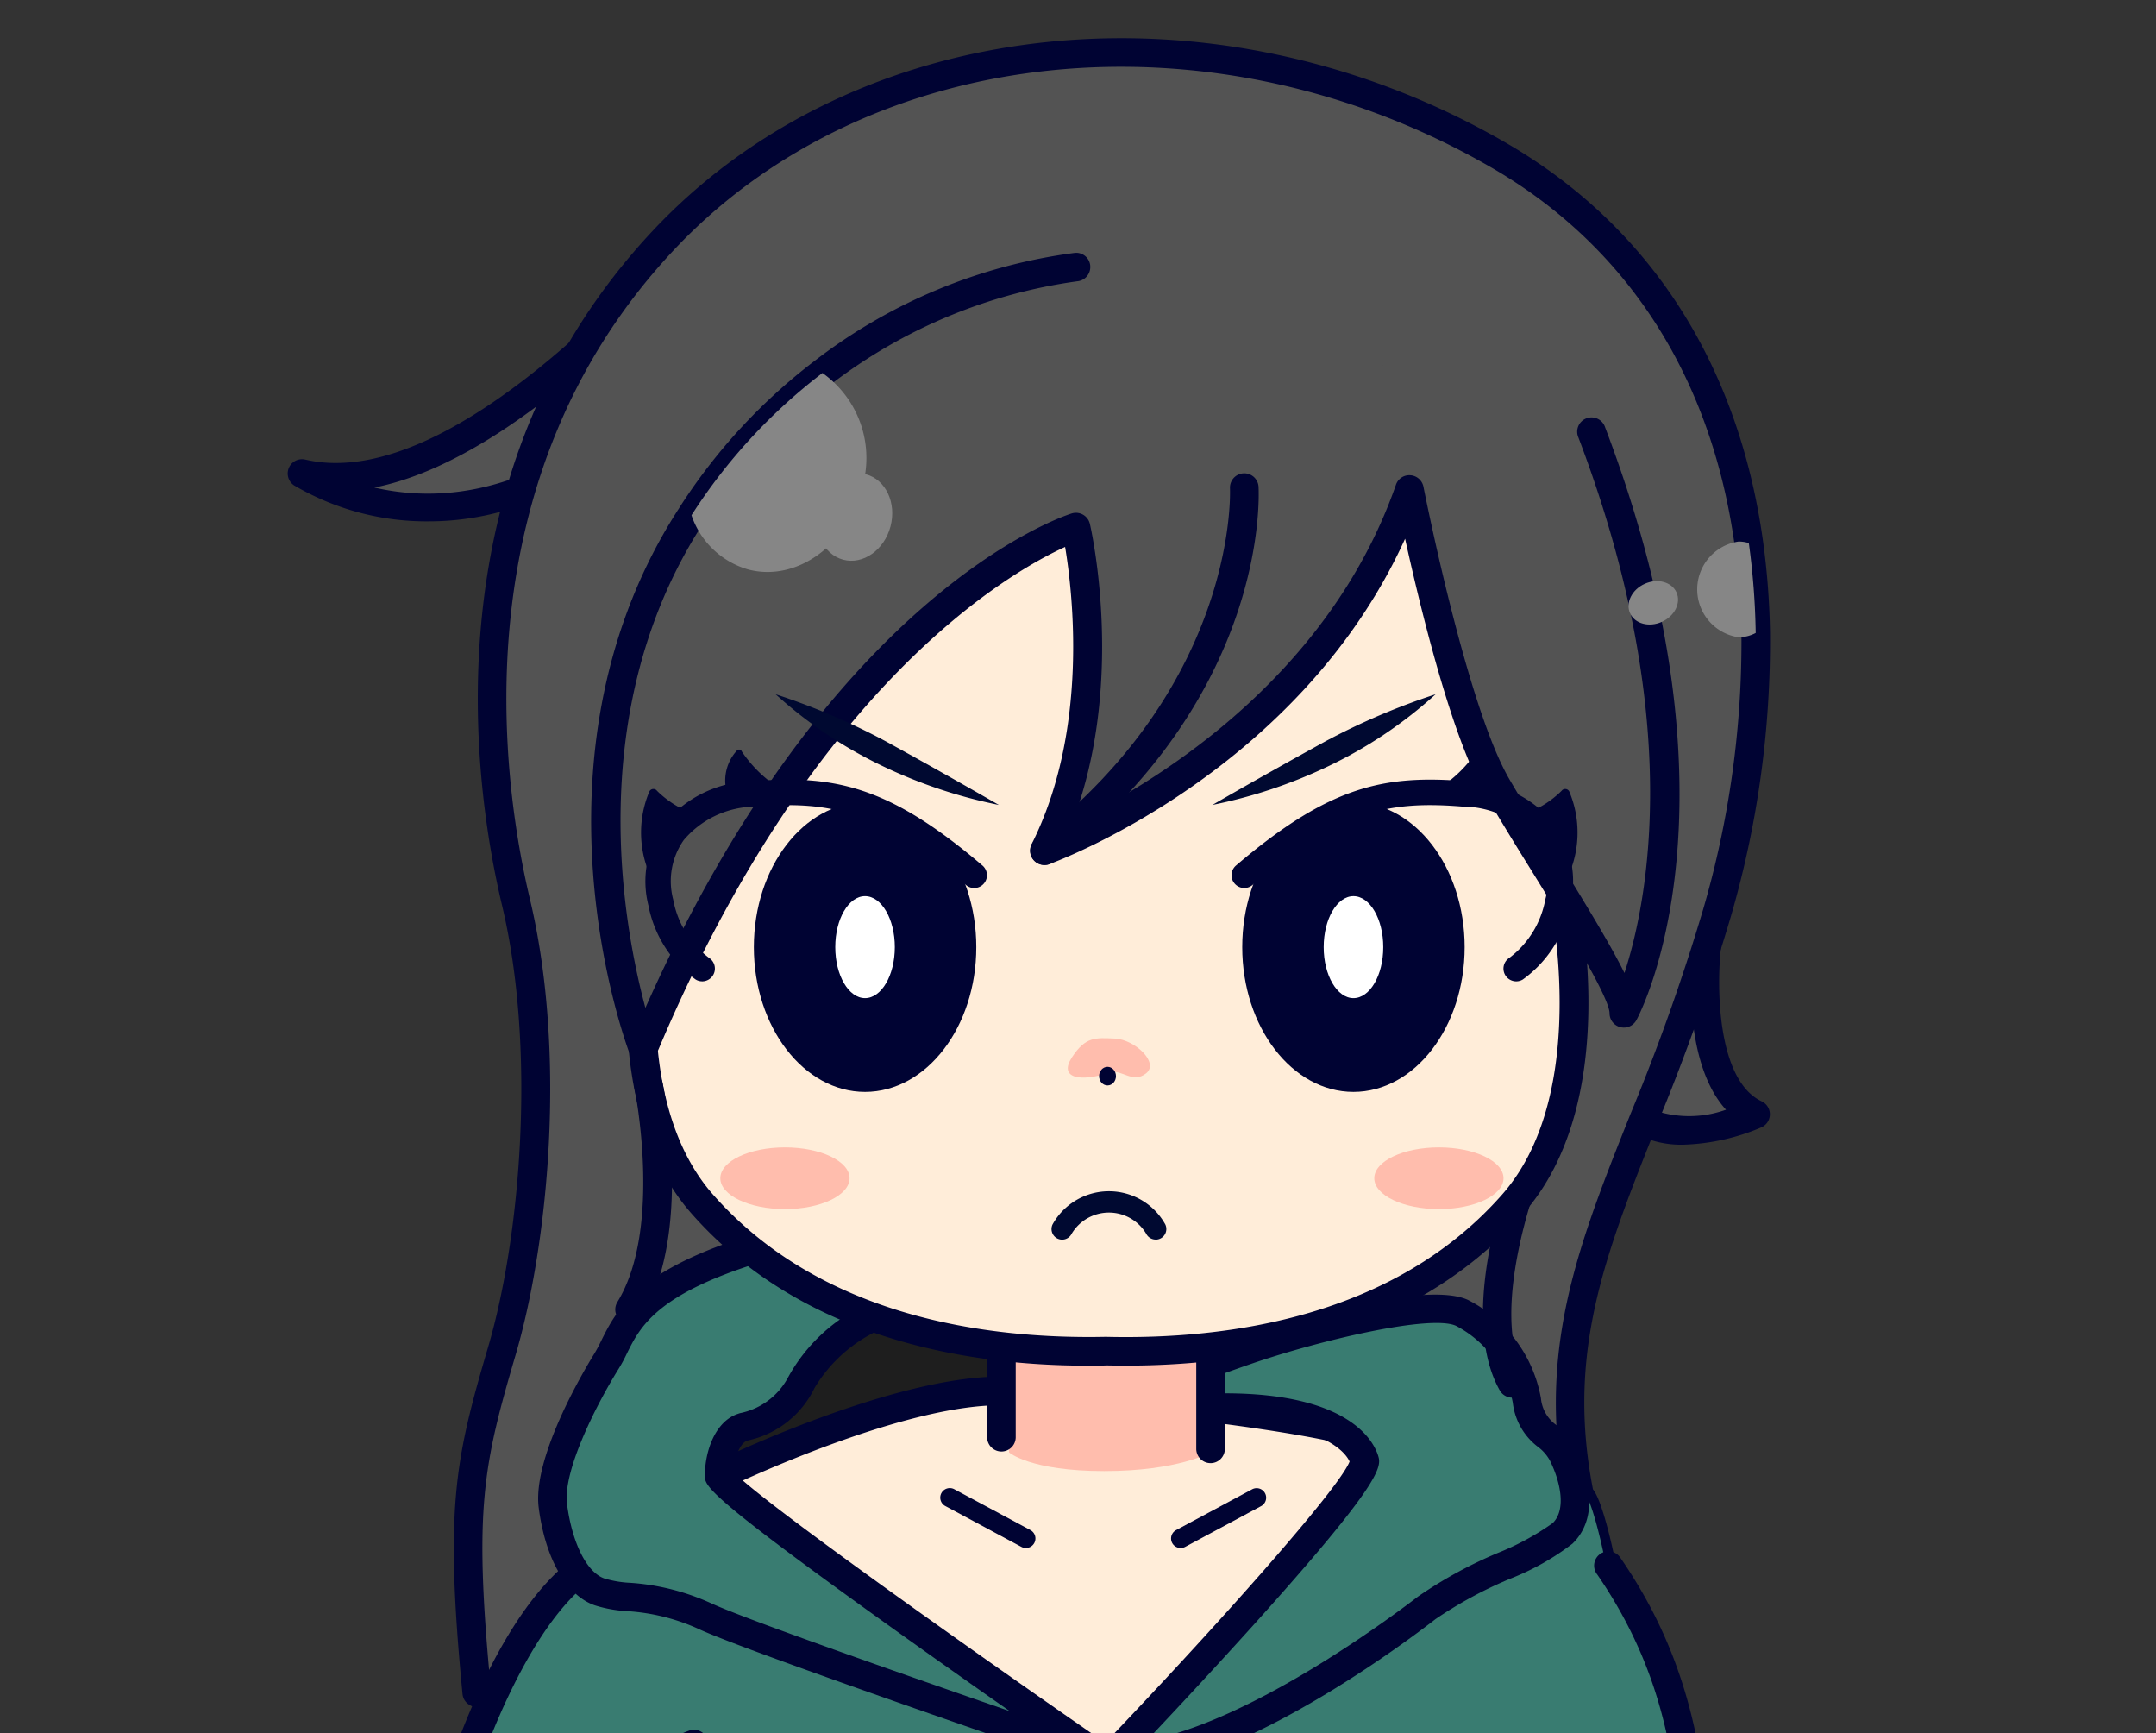 <svg xmlns="http://www.w3.org/2000/svg" width="107" height="86"><rect width="100%" height="100%" fill="#333333" stroke="none"/><defs><clipPath id="a"><path data-name="長方形 217" transform="translate(-7305 3943)" fill="#fff" stroke="#707070" d="M0 0h107v86H0z"/></clipPath></defs><g data-name="マスクグループ 13" transform="translate(7305 -3943)" clip-path="url(#a)"><g data-name="グループ 335"><g data-name="パス 1098"><path data-name="パス 2307" d="M-7220.293 3989.994s-.792 6.765 2.429 8.3c0 0-6.686 3.01-7.354-2.661s4.925-5.639 4.925-5.639z" fill="#535353"/></g><g data-name="パス 1099"><path data-name="パス 2308" d="M-7221.45 3999.795a4.887 4.887 0 01-2.42-.569 4.334 4.334 0 01-2.056-3.514 5.587 5.587 0 011.182-4.572 6.434 6.434 0 014.45-1.857.711.711 0 01.7.717.67.67 0 010 .074c-.2 1.742-.232 6.5 2.025 7.572a.709.709 0 01-.013 1.288 10.63 10.63 0 01-3.868.861zm.382-9.013a4.538 4.538 0 00-2.621 1.312 4.249 4.249 0 00-.828 3.452 2.97 2.97 0 001.346 2.448 5.419 5.419 0 003.831.066c-1.769-1.938-1.813-5.6-1.727-7.277z" fill="#000333"/></g></g><g data-name="グループ 336"><g data-name="パス 1100"><path data-name="パス 2309" d="M-7269.812 3953.835s-11.683 14.655-20.2 12.659c0 0 7.84 5.322 16.825-2.927s3.375-9.732 3.375-9.732z" fill="#535353"/></g><g data-name="パス 1101"><path data-name="パス 2310" d="M-7283.717 3968.867a12.976 12.976 0 01-6.691-1.786.709.709 0 01.56-1.278 6.675 6.675 0 001.519.169c7.832 0 17.852-12.447 17.959-12.581a.711.711 0 01.736-.244 3.17 3.17 0 012.168 2.186c.526 2.133-1.237 5.077-5.241 8.754-4.053 3.722-7.926 4.78-11.01 4.78zm-2.705-1.677c2.945.681 7.622.569 12.758-4.146 4.712-4.325 5.045-6.473 4.823-7.368a1.589 1.589 0 00-.759-.977c-1.745 2.103-9.541 11.04-16.822 12.491z" fill="#000333"/></g></g><g data-name="グループ 340"><g data-name="パス 1107"><path data-name="パス 2311" d="M-7219.793 3988.315c-3.9 13.656-10.108 19.686-5.851 32.458s-23.006 23.411-23.006 23.411l-32.69-17.2c-.889-9.224-.355-11.508 1.239-16.929s2.483-14.824.71-22.274-3.013-21.816 7.275-32.812 28.027-12.062 41.507-4.257c7.606 4.4 11.32 11.466 12.407 19.237a36.672 36.672 0 01.338 4.46 47.887 47.887 0 01-1.929 13.906z" fill="#535353"/></g><g data-name="パス 1108"><path data-name="パス 2312" d="M-7248.65 4044.894a.7.7 0 01-.331-.084l-32.69-17.2a.708.708 0 01-.375-.559c-.891-9.24-.371-11.635 1.266-17.2 1.627-5.516 2.389-14.812.7-21.91-1.456-6.112-3.643-21.606 7.447-33.462 10.169-10.872 27.994-12.716 42.38-4.389 7.114 4.119 11.522 10.95 12.749 19.754a37.462 37.462 0 01.348 4.547 48.873 48.873 0 01-1.952 14.113 104.681 104.681 0 01-3.675 10.343c-2.979 7.467-5.131 12.861-2.185 21.7 1.852 5.556-1.669 11.54-10.182 17.308a76.937 76.937 0 01-13.241 6.991.7.7 0 01-.259.048zm-32.02-18.361l32.059 16.871c2.913-1.2 26.059-11.115 22.295-22.408-3.109-9.327-.759-15.215 2.213-22.67a103.172 103.172 0 003.629-10.207 47.417 47.417 0 001.9-13.7 36.186 36.186 0 00-.338-4.376c-1.165-8.356-5.333-14.828-12.055-18.721-13.821-8-30.91-6.266-40.633 4.128-10.62 11.352-8.5 26.275-7.1 32.163 1.829 7.68.909 17.119-.719 22.64-1.587 5.406-2.065 7.588-1.246 16.277z" fill="#000333"/></g></g><g data-name="グループ 1832"><g data-name="グループ 1831"><path data-name="パス 2313" d="M-7273.285 4085.947s3.691 30.908 4.482 39.419c.746 8.032 6.93 52.886 6.93 52.886h8.906l3.518-74.974.131 1.209v-20.147z" fill="#000931"/></g></g><g data-name="グループ 1834"><g data-name="グループ 1833"><path data-name="パス 2314" d="M-7225.244 4085.947s-3.692 30.908-4.482 39.419c-.746 8.032-6.931 52.886-6.931 52.886h-8.905l-3.52-74.974-.13 1.209v-20.147z" fill="#000931"/></g></g><g data-name="グループ 1835"><path data-name="パス 2315" d="M-7277.665 4188.184h23.745a1.731 1.731 0 001.731-1.731v-8.768l-16.823-1.676a9.79 9.79 0 00-.978-.049 10.927 10.927 0 00-9.845 6.187l-.7 1.463a3.191 3.191 0 002.87 4.574z" fill="#5b2c2b"/></g><g data-name="グループ 1836"><path data-name="パス 2316" d="M-7221.126 4188.184h-23.743a1.732 1.732 0 01-1.732-1.731v-8.768l16.823-1.676a9.8 9.8 0 01.979-.049 10.927 10.927 0 019.845 6.187l.7 1.463a3.191 3.191 0 01-2.872 4.574z" fill="#5b2c2b"/></g><g data-name="グループ 337"><g data-name="パス 1102"><path data-name="パス 2317" d="M-7287.381 4074.617s-.732 2.971 1.13 3.326 8.561 0 8.561 0l3.855-5.765-5.055-.976z" fill="#397c71"/></g><g data-name="パス 1103"><path data-name="パス 2318" d="M-7283.165 4078.81a20.882 20.882 0 01-3.218-.169 2.075 2.075 0 01-1.394-.928 4.766 4.766 0 01-.292-3.262.708.708 0 01.422-.489l8.5-3.418a.706.706 0 01.4-.038l5.056.976a.71.71 0 01.456 1.091l-3.855 5.765a.713.713 0 01-.553.314c-.19.01-3.033.158-5.522.158zm-3.591-3.679a3.023 3.023 0 00.174 1.814.656.656 0 00.465.3 59.308 59.308 0 008.036.006l3.063-4.58-3.8-.733z" fill="#000333"/></g></g><g data-name="グループ 338"><g data-name="パス 1104"><path data-name="パス 2319" d="M-7281.727 4078.085s-1.929 11.563 3.326 11.9l.91-8.447 2.881 3.925 2.493-11.605z" fill="#ffedd9"/></g><g data-name="パス 1105"><path data-name="パス 2320" d="M-7278.401 4090.692h-.047a3.666 3.666 0 01-2.733-1.442c-2.556-3.219-1.3-10.953-1.247-11.28a.708.708 0 01.413-.532l9.61-4.231a.71.71 0 01.98.8l-2.493 11.6a.71.71 0 01-1.266.27l-1.8-2.447-.715 6.631a.71.71 0 01-.702.631zm-2.685-12.114c-.332 2.321-.681 7.651 1.018 9.79a2.324 2.324 0 001.043.775l.829-7.68a.71.71 0 011.278-.344l1.946 2.652 1.869-8.7z" fill="#000333"/></g></g><g data-name="グループ 341"><g data-name="パス 1109"><path data-name="パス 2321" d="M-7268.123 4011.259c3.426-2.86 7.184-5.887 9.512-5.688s5.355 2.894 5.486 5.388-5.823 4.257-8.315 4.726-9.046 3.692-9.08.7a7.472 7.472 0 012.397-5.126z" fill="#1e1e1e"/></g><g data-name="パス 1110"><path data-name="パス 2322" d="M-7268.91 4018.349a2.666 2.666 0 01-1.574-.413 1.818 1.818 0 01-.743-1.546 8.139 8.139 0 012.637-5.663l.012-.011c3.987-3.329 7.49-6.076 10.027-5.849 2.574.221 5.979 3.116 6.136 6.056.2 3.718-8.8 5.441-8.893 5.458a22.687 22.687 0 00-2.469.734 18.681 18.681 0 01-5.133 1.234zm1.252-6.553a6.791 6.791 0 00-2.15 4.578c0 .3.105.376.148.406.76.545 3.688-.43 5.436-1.013a22.924 22.924 0 012.656-.783c3.218-.6 7.823-2.363 7.737-3.988-.115-2.145-2.913-4.558-4.84-4.719-2.155-.171-6.263 3.245-8.987 5.52z" fill="#000333"/></g></g><g data-name="グループ 343"><g data-name="パス 1112"><path data-name="パス 2323" d="M-7229.377 4015.772a15.97 15.97 0 013.25 1.283c.564.491 2.071 6.965 1.628 11.134s1.121 48.158 1.121 48.158.627 6.774-4.627 7.484-38.485-2.628-38.485-2.628-11.041-7.539-11.573-15.3 1.512-32.662 1.512-32.662l5.4-14.728 9.047-2.744z" fill="#397c71"/></g><g data-name="パス 1113"><path data-name="パス 2324" d="M-7230.263 4084.168c-8.975 0-35.031-2.606-36.255-2.729a.231.231 0 01-.11-.04c-.455-.31-11.14-7.693-11.677-15.478-.527-7.689 1.492-32.446 1.512-32.7a.266.266 0 01.013-.062l5.412-14.722a.237.237 0 01.154-.144l9.047-2.744a.23.23 0 01.068-.01h32.721a.238.238 0 01.068.01 15.058 15.058 0 013.342 1.329c.649.566 2.158 7.115 1.708 11.338-.436 4.1 1.106 47.684 1.122 48.125a10.89 10.89 0 01-.353 3.545 5.254 5.254 0 01-4.48 4.179 18.741 18.741 0 01-2.292.103zm-36.146-3.193c1.61.161 33.309 3.308 38.371 2.623 4.973-.675 4.43-7.163 4.424-7.228-.065-1.811-1.561-44.067-1.121-48.205.45-4.226-1.13-10.55-1.548-10.932a14.706 14.706 0 00-3.129-1.224h-32.656l-8.9 2.7-5.349 14.586c-.084 1.024-2.025 25.066-1.509 32.593.5 7.3 10.624 14.531 11.422 15.086z" fill="#000333"/></g></g><g data-name="グループ 345"><g data-name="パス 1115"><path data-name="パス 2326" d="M-7214.965 4076.79c.532 1.951.089 3.592-.62 4.124a15.5 15.5 0 01-8.938 1.552c-3.991-.621-3.46-3.55-3.46-3.55l5.321-6.649z" fill="#397c71"/></g><g data-name="パス 1116"><path data-name="パス 2327" d="M-7222.671 4083.313a12.786 12.786 0 01-1.96-.145 4.919 4.919 0 01-3.426-1.829 3.6 3.6 0 01-.622-2.55.712.712 0 01.143-.316l5.321-6.65a.71.71 0 01.913-.169l7.7 4.523a.709.709 0 01.325.422c.554 2.025.184 4.082-.879 4.878a16.028 16.028 0 01-7.515 1.836zm-4.624-4.118a2.18 2.18 0 00.409 1.339 3.607 3.607 0 002.475 1.231 14.978 14.978 0 008.4-1.419c.352-.264.808-1.425.43-3.1l-6.91-4.061z" fill="#000333"/></g></g><g data-name="グループ 346"><g data-name="パス 1117"><path data-name="パス 2328" d="M-7217.731 4081.256s-2.07 13.588-5.661 13.718c-.952.036 1.5-8.09.968-10.008-.3-1.106-1.935 4.119-2.347 3.2-1.569-3.5-2.346-11.816-2.346-11.816z" fill="#ffedd9"/></g><g data-name="パス 1118"><path data-name="パス 2329" d="M-7223.397 4095.682a.855.855 0 01-.649-.3c-.472-.55-.314-1.652.3-4.918.177-.943.388-2.057.529-3.038-.507 1.034-.844 1.555-1.43 1.555h-.013a.844.844 0 01-.76-.528c-1.6-3.568-2.372-11.7-2.4-12.04a.71.71 0 011.035-.695l9.386 4.908a.709.709 0 01.372.735c-.359 2.363-2.359 14.173-6.336 14.32zm.837-11.583h.084a.844.844 0 01.738.675c.283 1.026-.058 3.023-.61 5.953-.211 1.121-.483 2.561-.546 3.356 1.816-1.159 3.605-7.668 4.389-12.437l-7.758-4.056a54.774 54.774 0 001.754 9.258c.117-.237.233-.483.326-.675.633-1.364.973-2.077 1.623-2.077z" fill="#000333"/></g></g><g data-name="グループ 348"><g data-name="パス 1120"><path data-name="パス 2331" d="M-7225.142 4020.738c4.479 6.519 4.213 12.638 4.612 19.689s0 15.255 9.668 29.623c0 0 .134 1.951-2.328 4.08s-1.929 3.193-3.348 3.193-8.6-.354-8.6-.354l-11.376-7.273v-25.544l1.328-9.6" fill="#397c71"/></g><g data-name="パス 1121"><path data-name="パス 2332" d="M-7216.54 4078.031c-1.421 0-8.344-.338-8.638-.356a.7.7 0 01-.347-.111l-11.376-7.273a.708.708 0 01-.328-.6v-25.54a.8.8 0 01.007-.1l1.328-9.6a.71.71 0 011.409.173v.021l-1.323 9.558v25.1l10.887 6.962c1.142.056 7.122.345 8.38.345.369 0 .384-.011.768-.6a10.508 10.508 0 012.118-2.424 5.276 5.276 0 002.076-3.336c-8.88-13.27-9.264-21.476-9.574-28.075-.028-.58-.054-1.15-.085-1.714-.046-.823-.084-1.632-.121-2.432-.28-6.065-.523-11.3-4.367-16.9a.71.71 0 111.136-.85c.012.015.022.031.032.047 4.073 5.927 4.336 11.613 4.615 17.634.037.8.074 1.6.121 2.416.032.568.059 1.143.085 1.728.319 6.79.675 14.488 9.461 27.539a.713.713 0 01.119.348c.006.094.128 2.331-2.572 4.664a9.121 9.121 0 00-1.856 2.129 2.087 2.087 0 01-1.955 1.247z" fill="#000333"/></g></g><g data-name="グループ 349"><g data-name="パス 1122"><path data-name="パス 2333" d="M-7265.176 4031.996l-1.519 9.1v23.147s-10.243 8.514-11.507 9.512-7.783 1.13-9.179.864-4.057-4.922-4.057-4.922c3.06-2.795 5.588-11.175 6.12-21.818s4.294-23.007 8.937-26.8l6.457-1.4 3.831 4.656" fill="#397c71"/></g><g data-name="パス 1123"><path data-name="パス 2334" d="M-7285.082 4075.446a16.6 16.6 0 01-2.432-.127c-1.594-.3-3.882-4.108-4.54-5.267a.709.709 0 01.138-.875c3.022-2.76 5.39-11.332 5.889-21.33.506-10.148 4.086-23.139 9.2-27.312a.707.707 0 01.3-.144l6.457-1.4a.709.709 0 01.7.243l3.828 4.647a.71.71 0 11-1.1.9l-3.556-4.322-5.864 1.276c-4.183 3.587-8 15.252-8.55 26.177-.506 10.071-2.814 18.533-5.939 21.9 1.279 2.141 2.767 4.008 3.3 4.11 2.508.478 8.03-.269 8.608-.725 1.132-.893 9.644-7.964 11.237-9.288v-22.816a.767.767 0 01.01-.118l1.519-9.1a.71.71 0 011.4.234l-1.509 9.037v23.089a.709.709 0 01-.253.545c-.422.349-10.266 8.532-11.522 9.523-1.096.87-4.756 1.143-7.321 1.143z" fill="#000333"/></g></g><g data-name="グループ 350"><g data-name="パス 1124"><path data-name="パス 2335" d="M-7273.832 4080.87c-1.574 1.266-3.038 5.654.488 6.984s3.525.4 10.31 1.53 18.492.928 24.079.6 14.432-.266 15.267-2.993-.084-4.489-1.63-4.439-21.817-1.681-21.817-1.681l-24.013-.465z" fill="#397c71"/></g><g data-name="パス 1125"><path data-name="パス 2336" d="M-7248.58 4090.482a97.635 97.635 0 01-14.5-.864 48.041 48.041 0 00-5.951-.665 12 12 0 01-4.4-.877 3.331 3.331 0 01-2.279-2.685 5.607 5.607 0 011.723-4.707.234.234 0 01.108-.049l2.683-.464 24.057.461c.219.018 20.3 1.741 21.806 1.682a1.913 1.913 0 011.611.759 4.509 4.509 0 01.253 3.985c-.759 2.484-7.174 2.774-12.828 3.03-.928.041-1.823.085-2.646.131-2.528.149-5.986.263-9.637.263zm-25.15-9.39a5.185 5.185 0 00-1.506 4.226 2.857 2.857 0 001.976 2.316 11.5 11.5 0 004.263.844 48.477 48.477 0 016 .671c6.573 1.1 17.97.956 24.027.6.825-.049 1.722-.091 2.653-.132 4.955-.224 11.74-.53 12.4-2.695a4.072 4.072 0 00-.175-3.559 1.386 1.386 0 00-1.219-.574c-1.528.046-21.015-1.612-21.845-1.683l-24-.463z" fill="#000333"/></g></g><g data-name="グループ 351"><g data-name="パス 1126"><path data-name="パス 2337" d="M-7268.436 4056.594c0 4.936.431 9.376-1.915 9.376s-6.583-4.439-6.583-9.376c0-1.978-.194-5.263.323-6.743.773-2.213 2.519-2.195 3.924-2.195 2.349.001 4.251 4.002 4.251 8.938z" fill="#236c60"/></g></g><g data-name="グループ 352"><g data-name="パス 1127"><path data-name="パス 2338" d="M-7225.465 4060.249c0 4.936-1.9 8.937-4.247 8.937s-4.247-4-4.247-8.937 1.9-8.938 4.247-8.938c1.609 0 3.527-.225 4.247 2.553.329 1.271 0 4.837 0 6.385z" fill="#236c60"/></g></g><g data-name="グループ 353"><g data-name="パス 1128"><path data-name="パス 2339" d="M-7269.311 4016.215s8.732-4.246 14.01-4.207 17.341 1.5 18.671 2.522-9.769 16.559-14.031 15.575-17.631-9.632-17.631-9.632z" fill="#ffedd9"/></g><g data-name="パス 1129"><path data-name="パス 2340" d="M-7250.289 4030.855a2.38 2.38 0 01-.531-.058c-4.333-1-17.306-9.372-17.857-9.727a.713.713 0 01-.305-.431l-1.019-4.257a.709.709 0 01.38-.8c.361-.175 8.862-4.28 14.249-4.28h.077c4.828.035 17.47 1.425 19.1 2.669.7.537.327 1.6-.129 2.568-1.794 3.794-9.642 14.316-13.965 14.316zm-17.378-10.822c1.81 1.159 13.38 8.509 17.168 9.383.356.084 1.435.066 3.721-1.857 4.52-3.806 9.227-11.01 9.537-12.563-1.84-.844-12.731-2.233-18.061-2.273h-.07c-4.337 0-11.193 3.01-13.114 3.895z" fill="#000333"/></g></g><g data-name="グループ 354"><g data-name="パス 1130"><path data-name="パス 2341" d="M-7231.296 4030.232c4.257 2.261 6.609 10.052 3.629 19.631-.5 1.613-1.429 1.186-2.532 5.52-.567 2.235.662 5.843 1.6 9.7.879 3.624 4 9.5 4.032 9.571a7.681 7.681 0 01-.753 7.9c-1.594 2.346-13.835 2.313-23.992 2.448a109.4 109.4 0 01-21.64-2.448s-4.389-1.013-5.416-6.583 1.508-5.79 3.344-11.461c1.212-3.738 1.821-7.236.566-11.57-.651-2.248.044.482-1.375-3.088-1.979-4.979-2.892-18.372 3.317-20.333" fill="#397c71"/></g><g data-name="パス 1131"><path data-name="パス 2342" d="M-7250.067 4085.711a113.059 113.059 0 01-21.042-2.468c-.2-.047-4.86-1.187-5.959-7.144a9.039 9.039 0 011.341-7.38 21.859 21.859 0 002.025-4.428c1.2-3.707 1.757-7.022.559-11.154-.042-.145-.151-.523-.219-.73a7.147 7.147 0 01-1.134-2.293c-1.6-4.038-2.406-12.7-.065-17.627a6.434 6.434 0 013.827-3.643.71.71 0 01.428 1.351 5.079 5.079 0 00-2.973 2.9c-2.144 4.517-1.371 12.786.1 16.495a15.961 15.961 0 00.759 1.727c.277.169.367.479.642 1.426a19.236 19.236 0 01-.573 11.984 23.338 23.338 0 01-2.145 4.693 7.643 7.643 0 00-1.182 6.422c.928 5.051 4.838 6.009 4.877 6.017.111.025 11.536 2.559 21.471 2.427l2.18-.026c8.424-.1 19.962-.234 21.234-2.11a6.942 6.942 0 00.688-7.218l-.038-.072a53.57 53.57 0 01-4.031-9.614c-.185-.767-.383-1.519-.575-2.26-.815-3.123-1.519-5.814-1.019-7.78a10.817 10.817 0 011.945-4.495 3.068 3.068 0 00.591-1.063c2.954-9.5.514-16.775-3.284-18.793a.71.71 0 01.665-1.254c2.363 1.257 4.1 3.936 4.889 7.547a25.628 25.628 0 01-.915 12.922 4.452 4.452 0 01-.819 1.5 9.414 9.414 0 00-1.7 3.987c-.41 1.611.283 4.263 1.013 7.072.194.745.393 1.51.582 2.284a52.346 52.346 0 003.913 9.3c.051.1.078.155.085.163a8.347 8.347 0 01-.819 8.576c-1.572 2.312-9.886 2.582-22.391 2.729l-2.177.026c-.244-.001-.499.004-.754.004z" fill="#000333"/></g></g><g data-name="グループ 355"><g data-name="パス 1132"><path data-name="パス 2343" d="M-7249.891 4030.229s13-13.568 12.6-14.814-2.483-2.661-7.361-2.572l-1.752-1.6a28.625 28.625 0 013.226-1.231c2.647-.916 9.035-2.672 10.743-1.873a6.088 6.088 0 013.214 4.345c.267 1.688 1.242 1.6 1.772 2.661s1.064 2.9 0 3.933-4.789 2.186-6.741 3.693-10.287 7.635-15.701 7.458z" fill="#397c71"/></g><g data-name="パス 1133"><path data-name="パス 2344" d="M-7249.66 4030.942h-.253a.709.709 0 01-.49-1.2c5.752-6.008 11.85-12.859 12.382-14.227-.385-.819-2.149-2.044-6.624-1.957a.71.71 0 01-.491-.186l-1.751-1.6a.71.71 0 01.138-1.148 28.369 28.369 0 013.333-1.279c.084-.029 8.813-2.995 11.275-1.845a6.825 6.825 0 013.616 4.877 1.835 1.835 0 00.778 1.34 3.483 3.483 0 01.928 1.114c.365.73 1.435 3.232-.141 4.76a12.684 12.684 0 01-3.123 1.752 20.889 20.889 0 00-3.677 1.993c-1.655 1.287-10.128 7.606-15.9 7.606zm5.447-18.811c6.126 0 7.36 2.338 7.6 3.069.175.546.374 1.165-6.3 8.563a333.025 333.025 0 01-5.179 5.6c5.373-.994 12.58-6.464 13.47-7.151a21.782 21.782 0 013.949-2.158 13.04 13.04 0 002.731-1.483c.7-.681.364-2.1-.14-3.108a2.131 2.131 0 00-.591-.675 3.212 3.212 0 01-1.249-2.19 5.408 5.408 0 00-2.815-3.814c-1.242-.581-6.785.715-10.212 1.9-.992.343-1.688.6-2.161.784l.725.662z" fill="#000333"/></g></g><g data-name="グループ 356"><g data-name="パス 1134"><path data-name="パス 2345" d="M-7267.344 4004.907c-6.583 2-6.667 4.212-7.555 5.632s-2.927 5.148-2.661 7.184 1.064 3.813 2.306 4.257 2.572 0 5.321 1.241 19.634 7 19.634 7-19.013-13.121-19.013-14.001.355-2.128 1.153-2.394a4.245 4.245 0 002.927-2.218 7.763 7.763 0 013.857-3.366c.844-.181-2.567-3.331-2.567-3.331z" fill="#397c71"/></g><g data-name="パス 1135"><path data-name="パス 2346" d="M-7250.3 4030.939a.718.718 0 01-.229-.038c-.69-.236-16.948-5.79-19.7-7.032a10.036 10.036 0 00-3.629-.928 6.527 6.527 0 01-1.635-.295c-1.406-.5-2.442-2.309-2.771-4.833-.338-2.6 2.448-7.143 2.762-7.652a7.43 7.43 0 00.343-.644c.735-1.483 1.742-3.512 7.608-5.291a.714.714 0 01.206-.031h3.4a.71.71 0 01.481.188c3.171 2.929 2.986 3.606 2.9 3.932a.856.856 0 01-.664.614 7.3 7.3 0 00-3.35 2.943 4.8 4.8 0 01-3.26 2.588l-.1.032c-.32.107-.615.809-.661 1.53 1.254 1.382 12.015 9.005 18.7 13.621a.71.71 0 01-.4 1.294zm-16.939-25.319c-5.189 1.591-6 3.222-6.648 4.533a7.872 7.872 0 01-.412.765c-.983 1.573-2.785 5-2.559 6.715.253 1.926.975 3.371 1.842 3.681a5.3 5.3 0 001.29.219 11.56 11.56 0 014.084 1.045c1.762.8 9.551 3.523 14.757 5.325a727.717 727.717 0 01-5.333-3.768c-9.8-7-9.8-7.4-9.8-7.916 0-1.215.512-2.693 1.638-3.068l.1-.034a3.479 3.479 0 002.393-1.78 8.509 8.509 0 013.713-3.545 21.443 21.443 0 00-2.046-2.172z" fill="#000333"/></g></g><g data-name="グループ 357"><g data-name="パス 1136"><path data-name="パス 2347" d="M-7244.922 4015.062s-1.6.928-5.275.928-4.726-.928-4.726-.928v-5.22h10z" fill="#ffbdad"/></g></g><g data-name="グループ 360"><g data-name="パス 1140"><path data-name="パス 2348" d="M-7254.085 4019.807a.472.472 0 01-.224-.056l-3.762-2.02a.473.473 0 11.447-.833l3.763 2.019a.473.473 0 01-.224.889z" fill="#000333"/></g></g><g data-name="グループ 361"><g data-name="パス 1141"><path data-name="パス 2349" d="M-7246.406 4019.806a.472.472 0 01-.224-.889l3.763-2.019a.473.473 0 11.448.833l-3.763 2.02a.467.467 0 01-.224.055z" fill="#000333"/></g></g><g data-name="グループ 362"><g data-name="パス 1142"><path data-name="パス 2350" d="M-7248.168 4039.714a6.24 6.24 0 01-1.964-.365c-1.536-.518-3.276-1.613-3.123-2.991a29.2 29.2 0 01.844-3.75c.784-2.755 1.1-2.958 1.317-3.092a.762.762 0 01.487-.12l2.121.044a.709.709 0 01.646.45c.651 1.656 2.692 7.189 1.661 8.907a2.175 2.175 0 01-1.989.917zm-2.153-8.893a31.051 31.051 0 00-1.519 5.693c-.024.219.683.989 2.166 1.489 1.261.422 2.138.309 2.286.062.428-.714-.46-4.212-1.6-7.219zm-.565-.045" fill="#000333"/></g></g><g data-name="グループ 363"><g data-name="パス 1143"><path data-name="パス 2351" d="M-7249.888 4032.013c.667-.136 1.253.6 1.286 1.846s.169 2.295-1.1 1.979a1.422 1.422 0 01-1.015-1.737 1.5 1.5 0 01.05-.154c.073-.421.125-1.802.779-1.934z" fill="#000333"/></g></g><g data-name="グループ 364"><g data-name="パス 1144"><path data-name="パス 2352" d="M-7252.2 4085.674a.709.709 0 01-.708-.675c-.14-2.84.138-14.943.322-22.956.058-2.526.106-4.622.128-5.843.084-5.006.612-17.971.617-18.1a.71.71 0 011.418.058c-.005.131-.528 13.081-.615 18.069-.022 1.224-.07 3.321-.128 5.851-.183 7.989-.461 20.062-.323 22.849a.709.709 0 01-.673.744z" fill="#000333"/></g></g><g data-name="グループ 365"><g data-name="パス 1145"><path data-name="パス 2353" d="M-7248.584 4085.674a.71.71 0 01-.71-.7c-.021-2.428.028-7.9.085-14.237.111-12.5.263-29.615-.074-31.639a.71.71 0 011.391-.282c0 .016.006.032.008.048.359 2.147.211 18.636.094 31.886-.057 6.33-.105 11.8-.085 14.211a.709.709 0 01-.7.716h-.006z" fill="#000333"/></g></g><g data-name="グループ 368"><g data-name="パス 1149"><path data-name="パス 2354" d="M-7255.3 4015.018a.71.71 0 01-.71-.71v-4.6a.71.71 0 011.419-.048.456.456 0 010 .048v4.6a.709.709 0 01-.709.71z" fill="#000333"/></g></g><g data-name="グループ 369"><g data-name="パス 1150"><path data-name="パス 2355" d="M-7244.921 4015.595a.71.71 0 01-.71-.71v-5.043a.71.71 0 011.419 0v5.043a.71.71 0 01-.709.711z" fill="#000333"/></g></g><g data-name="グループ 372"><g data-name="パス 1152"><path data-name="パス 2356" d="M-7228.005 4072.725a1.6 1.6 0 01-.675.87c-1.688.889-4.125-.572-6.519.137a17.493 17.493 0 01-8.424 0c-2.532-.666-1.022-3.283 4.744-4.612s5.227-4.626 7.849-3.95a3.575 3.575 0 011.589.894 21.871 21.871 0 001.24 6.2c.063.153.13.305.196.461z" fill="#236c60"/></g></g><g data-name="グループ 373"><g data-name="パス 1153"><path data-name="パス 2357" d="M-7236.959 4055.328c-3.142.57-7.45-3.393-6.92-5.787s11.773-2.195 12.505.4-4.121 5.121-5.585 5.387z" fill="#236c60"/></g></g><g data-name="グループ 374"><g data-name="パス 1154"><path data-name="パス 2358" d="M-7264.262 4055.328c3.142.57 7.45-3.393 6.92-5.787s-11.774-2.195-12.506.4 4.122 5.121 5.586 5.387z" fill="#236c60"/></g></g><g data-name="グループ 342"><g data-name="パス 1111"><path data-name="パス 2360" d="M-7229.95 4012.346a.709.709 0 01-.619-.361c-2.14-3.8.5-10.729.609-11.022a.71.71 0 011.324.512c-.025.065-2.509 6.6-.7 9.815a.709.709 0 01-.617 1.058z" fill="#000333"/></g></g><g data-name="グループ 358"><g data-name="パス 1137"><path data-name="パス 2363" d="M-7227.508 3986.804s2.467 10.406-2.418 15.944c-4.81 5.452-12.3 7.47-20.109 7.293-7.805.177-15.3-1.84-20.108-7.293-4.886-5.538-2.419-15.944-2.419-15.944s15.566-25.277 21.4-25.987 22.149-.71 23.657 25.987" fill="#ffedd9"/></g><g data-name="パス 1138"><path data-name="パス 2364" d="M-7250.999 4010.76c-6.143 0-14.242-1.382-19.678-7.543-5.07-5.747-2.68-16.138-2.576-16.577a.7.7 0 01.084-.208c1.612-2.616 15.919-25.589 21.916-26.319 4.278-.519 10.465-.233 15.628 4.087 5.248 4.389 8.215 11.96 8.819 22.5.222.973 2.333 10.934-2.591 16.514-5.719 6.484-14.394 7.671-20.657 7.533-.307.01-.624.013-.945.013zm.948-1.43c6 .137 14.234-.978 19.593-7.053 4.589-5.2 2.284-15.211 2.26-15.311a.713.713 0 01-.018-.123c-.574-10.167-3.376-17.419-8.317-21.556-4.776-3.994-10.55-4.253-14.546-3.766-1.246.151-4.512 2.036-12.391 12.964-4.237 5.876-7.906 11.752-8.425 12.588-.235 1.1-2.041 10.3 2.284 15.2 5.359 6.076 13.6 7.188 19.56 7.054z" fill="#000333"/></g></g><g data-name="グループ 366"><g data-name="パス 1146"><path data-name="パス 2365" d="M-7225.999 3964.453c7.1 18.628 1.594 28.826 1.594 28.826 0-1.419-4.077-7.45-6.3-11.258s-4.347-14.73-4.347-14.73c-4.522 12.951-18.117 17.918-18.117 17.918 3.618-7.185 1.566-16.054 1.566-16.054s-12.237 3.827-21.48 25.9c0 0-5.293-13.931 2.026-25.9.123-.2.246-.4.374-.591v-.006a27.548 27.548 0 016.5-7.057 26.3 26.3 0 0112.587-5.251" fill="#535353"/></g><g data-name="パス 1147"><path data-name="パス 2366" d="M-7273.077 3995.767h-.012a.711.711 0 01-.652-.457c-.221-.582-5.332-14.4 2.083-26.524.118-.191.234-.379.355-.562a.515.515 0 01.028-.048 28.348 28.348 0 016.661-7.238 26.8 26.8 0 0112.963-5.393.7.7 0 01.759.641v.011a.71.71 0 01-.652.76 25.868 25.868 0 00-12.213 5.107 26.941 26.941 0 00-6.3 6.829 25.372 25.372 0 00-.397.632c-5.53 9.049-3.617 19.393-2.516 23.482 9.154-20.568 20.658-24.376 21.156-24.531a.708.708 0 01.888.462.544.544 0 01.015.054c.08.344 1.778 7.905-.875 14.834 3.688-1.772 12.629-6.936 16.064-16.772a.7.7 0 01.721-.474.71.71 0 01.646.572c.021.108 2.131 10.847 4.263 14.509.623 1.07 1.383 2.3 2.187 3.6 1.6 2.595 2.823 4.595 3.525 6.016 1.161-3.557 2.99-12.718-2.286-26.572a.71.71 0 111.325-.506c7.129 18.715 1.787 28.987 1.555 29.415a.71.71 0 01-1.334-.338c0-.815-2.4-4.7-3.992-7.27a176.526 176.526 0 01-2.207-3.629c-1.638-2.81-3.189-9.2-3.948-12.647-5.21 11.478-17.124 15.951-17.659 16.145a.71.71 0 01-.878-.986c2.836-5.631 2.052-12.429 1.664-14.752-2.76 1.256-12.607 6.843-20.29 25.193a.71.71 0 01-.647.437zm49.382-2.488" fill="#000333"/></g></g><g data-name="グループ 370"><g data-name="パス 1151"><path data-name="パス 2368" d="M-7249.906 3996.212c-1.512.5-2.567.275-1.892-.754s1.155-.971 2.13-.928 2.22 1.194 1.547 1.727-1.225-.23-1.785-.045z" fill="#ffbdad"/></g></g><g data-name="グループ 371"><g data-name="楕円形 27"><ellipse data-name="楕円形 118" cx=".419" cy=".462" rx=".419" ry=".462" fill="#000333" transform="translate(-7250.454 3995.932)"/></g></g><g data-name="グループ 383"><g data-name="グループ 381"><g data-name="グループ 379"><g data-name="グループ 376"><g data-name="パス 1156"><path data-name="パス 2369" d="M-7229.752 3991.692a.634.634 0 01-.328-1.176 4.677 4.677 0 001.772-2.887 3.544 3.544 0 00-.524-2.947 4.7 4.7 0 00-3.58-1.661c-3.713-.3-6.1.2-10.424 3.887a.633.633 0 01-.822-.964c4.642-3.957 7.357-4.5 11.346-4.187a5.813 5.813 0 014.5 2.176 4.858 4.858 0 01.735 3.983 5.907 5.907 0 01-2.347 3.683.628.628 0 01-.328.093z" fill="#000333"/></g></g><g data-name="グループ 377"><g data-name="パス 1157"><path data-name="パス 2370" d="M-7233.869 3982.284a6.432 6.432 0 002.157-2 .143.143 0 01.186-.081.145.145 0 01.063.048 2.194 2.194 0 01.392 2.341z" fill="#000333"/></g></g><g data-name="グループ 378"><g data-name="パス 1158"><path data-name="パス 2371" d="M-7229.294 3983.369a4.964 4.964 0 001.793-1.13.223.223 0 01.39.053 5.249 5.249 0 01-.452 4.886z" fill="#000333"/></g></g></g><g data-name="グループ 380"><g data-name="楕円形 28"><ellipse data-name="楕円形 119" cx="4.81" cy="6.472" rx="4.81" ry="6.472" fill="#000333" transform="translate(-7242.639 3983.522)"/></g><g data-name="パス 1159"><path data-name="パス 2372" d="M-7237.83 3997.176c-3.042 0-5.519-3.222-5.519-7.182s2.476-7.182 5.519-7.182 5.519 3.221 5.519 7.182-2.475 7.182-5.519 7.182zm0-12.945c-2.26 0-4.1 2.585-4.1 5.763s1.84 5.763 4.1 5.763 4.1-2.585 4.1-5.763-1.839-5.764-4.1-5.764z" fill="#000333"/></g></g></g><g data-name="グループ 382"><g data-name="楕円形 29"><ellipse data-name="楕円形 120" cx="1.478" cy="2.53" rx="1.478" ry="2.53" fill="#fff" transform="translate(-7239.307 3987.464)"/></g></g></g><g data-name="グループ 391"><g data-name="グループ 388"><g data-name="グループ 385"><g data-name="パス 1161"><path data-name="パス 2373" d="M-7270.149 3991.691a.618.618 0 01-.326-.091 5.908 5.908 0 01-2.347-3.683 4.858 4.858 0 01.735-3.983 5.81 5.81 0 014.5-2.176c3.993-.314 6.708.231 11.346 4.187a.633.633 0 11-.822.964c-4.325-3.69-6.713-4.183-10.424-3.888a4.7 4.7 0 00-3.58 1.661 3.549 3.549 0 00-.524 2.948 4.68 4.68 0 001.772 2.89.634.634 0 01-.338 1.172z" fill="#000333"/></g></g><g data-name="グループ 386"><g data-name="パス 1162"><path data-name="パス 2374" d="M-7266.03 3982.284a6.44 6.44 0 01-2.156-2 .144.144 0 00-.185-.085.142.142 0 00-.068.052 2.2 2.2 0 00-.393 2.341z" fill="#000333"/></g></g><g data-name="グループ 387"><g data-name="パス 1163"><path data-name="パス 2375" d="M-7270.6 3983.369a4.957 4.957 0 01-1.792-1.13.223.223 0 00-.39.053 5.246 5.246 0 00.452 4.886z" fill="#000333"/></g></g></g><g data-name="グループ 389"><g data-name="楕円形 30"><ellipse data-name="楕円形 121" cx="4.81" cy="6.472" rx="4.81" ry="6.472" fill="#000333" transform="translate(-7266.878 3983.522)"/></g><g data-name="パス 1164"><path data-name="パス 2376" d="M-7262.068 3997.176c-3.042 0-5.519-3.222-5.519-7.182s2.476-7.182 5.519-7.182 5.52 3.221 5.52 7.182-2.477 7.182-5.52 7.182zm0-12.945c-2.26 0-4.1 2.585-4.1 5.763s1.84 5.763 4.1 5.763 4.1-2.585 4.1-5.763-1.844-5.764-4.1-5.764z" fill="#000333"/></g></g><g data-name="グループ 390"><g data-name="楕円形 31"><ellipse data-name="楕円形 122" cx="1.478" cy="2.53" rx="1.478" ry="2.53" fill="#fff" transform="translate(-7263.547 3987.464)"/></g></g></g><g data-name="グループ 392"><g data-name="パス 1165"><path data-name="パス 2377" d="M-7262.249 3967.306c-.747 2.809-3.273 4.578-5.633 3.945a4.185 4.185 0 01-2.8-2.687 27.556 27.556 0 016.5-7.057 5.167 5.167 0 011.933 5.799z" fill="#868686"/></g></g><g data-name="グループ 393"><g data-name="楕円形 32"><ellipse data-name="楕円形 123" cx="2.193" cy="1.845" rx="2.193" ry="1.845" transform="rotate(-75.05 -1047.711 6714.798)" fill="#868686"/></g></g><g data-name="グループ 394"><g data-name="パス 1166"><path data-name="パス 2378" d="M-7217.866 3974.405a1.8 1.8 0 01-.852.213 2.4 2.4 0 010-4.749 1.661 1.661 0 01.51.076 36.677 36.677 0 01.342 4.46z" fill="#868686"/></g></g><g data-name="グループ 395"><g data-name="楕円形 33"><ellipse data-name="楕円形 124" cx="1.263" cy="1.035" rx="1.263" ry="1.035" transform="rotate(-24.08 5700.291 18922.45)" fill="#868686"/></g></g><g data-name="グループ 396"><g data-name="パス 1167"><path data-name="パス 2379" d="M-7273.761 4008.684a.71.71 0 01-.6-1.081c2.252-3.67.865-10.536.851-10.605a.71.71 0 011.39-.289c.063.3 1.519 7.483-1.031 11.636a.709.709 0 01-.61.339z" fill="#000333"/></g></g><g data-name="グループ 397"><g data-name="パス 1168"><path data-name="パス 2380" d="M-7253.161 3985.917a.71.71 0 01-.437-1.266c10.076-7.856 9.645-17.351 9.64-17.447a.71.71 0 011.416-.085c.026.417.511 10.313-10.183 18.652a.7.7 0 01-.436.146z" fill="#000333"/></g></g><g data-name="グループ 401"><g data-name="楕円形 34"><ellipse data-name="楕円形 125" cx="3.207" cy="1.531" rx="3.207" ry="1.531" fill="#ffbdad" transform="translate(-7269.251 3999.929)"/></g></g><g data-name="グループ 402"><g data-name="楕円形 35"><ellipse data-name="楕円形 126" cx="3.207" cy="1.531" rx="3.207" ry="1.531" fill="#ffbdad" transform="translate(-7236.796 3999.929)"/></g></g><g data-name="グループ 1837"><path data-name="パス 2382" d="M-7247.644 4004.503a.527.527 0 01-.471-.289 2.154 2.154 0 00-3.7 0 .527.527 0 11-.944-.469 3.2 3.2 0 015.588 0 .527.527 0 01-.471.761z" fill="#000931"/></g><g data-name="グループ 1838"><path data-name="パス 2383" d="M-7266.506 3977.447a33.84 33.84 0 015.446 2.323 323.609 323.609 0 015.633 3.168 24.644 24.644 0 01-5.81-1.947 22.06 22.06 0 01-5.269-3.544z" fill="#000931"/></g><g data-name="グループ 1839"><path data-name="パス 2384" d="M-7233.752 3977.447a33.836 33.836 0 00-5.447 2.323 323.609 323.609 0 00-5.633 3.168 24.645 24.645 0 005.81-1.947 22.069 22.069 0 005.27-3.544z" fill="#000931"/></g></g></svg>